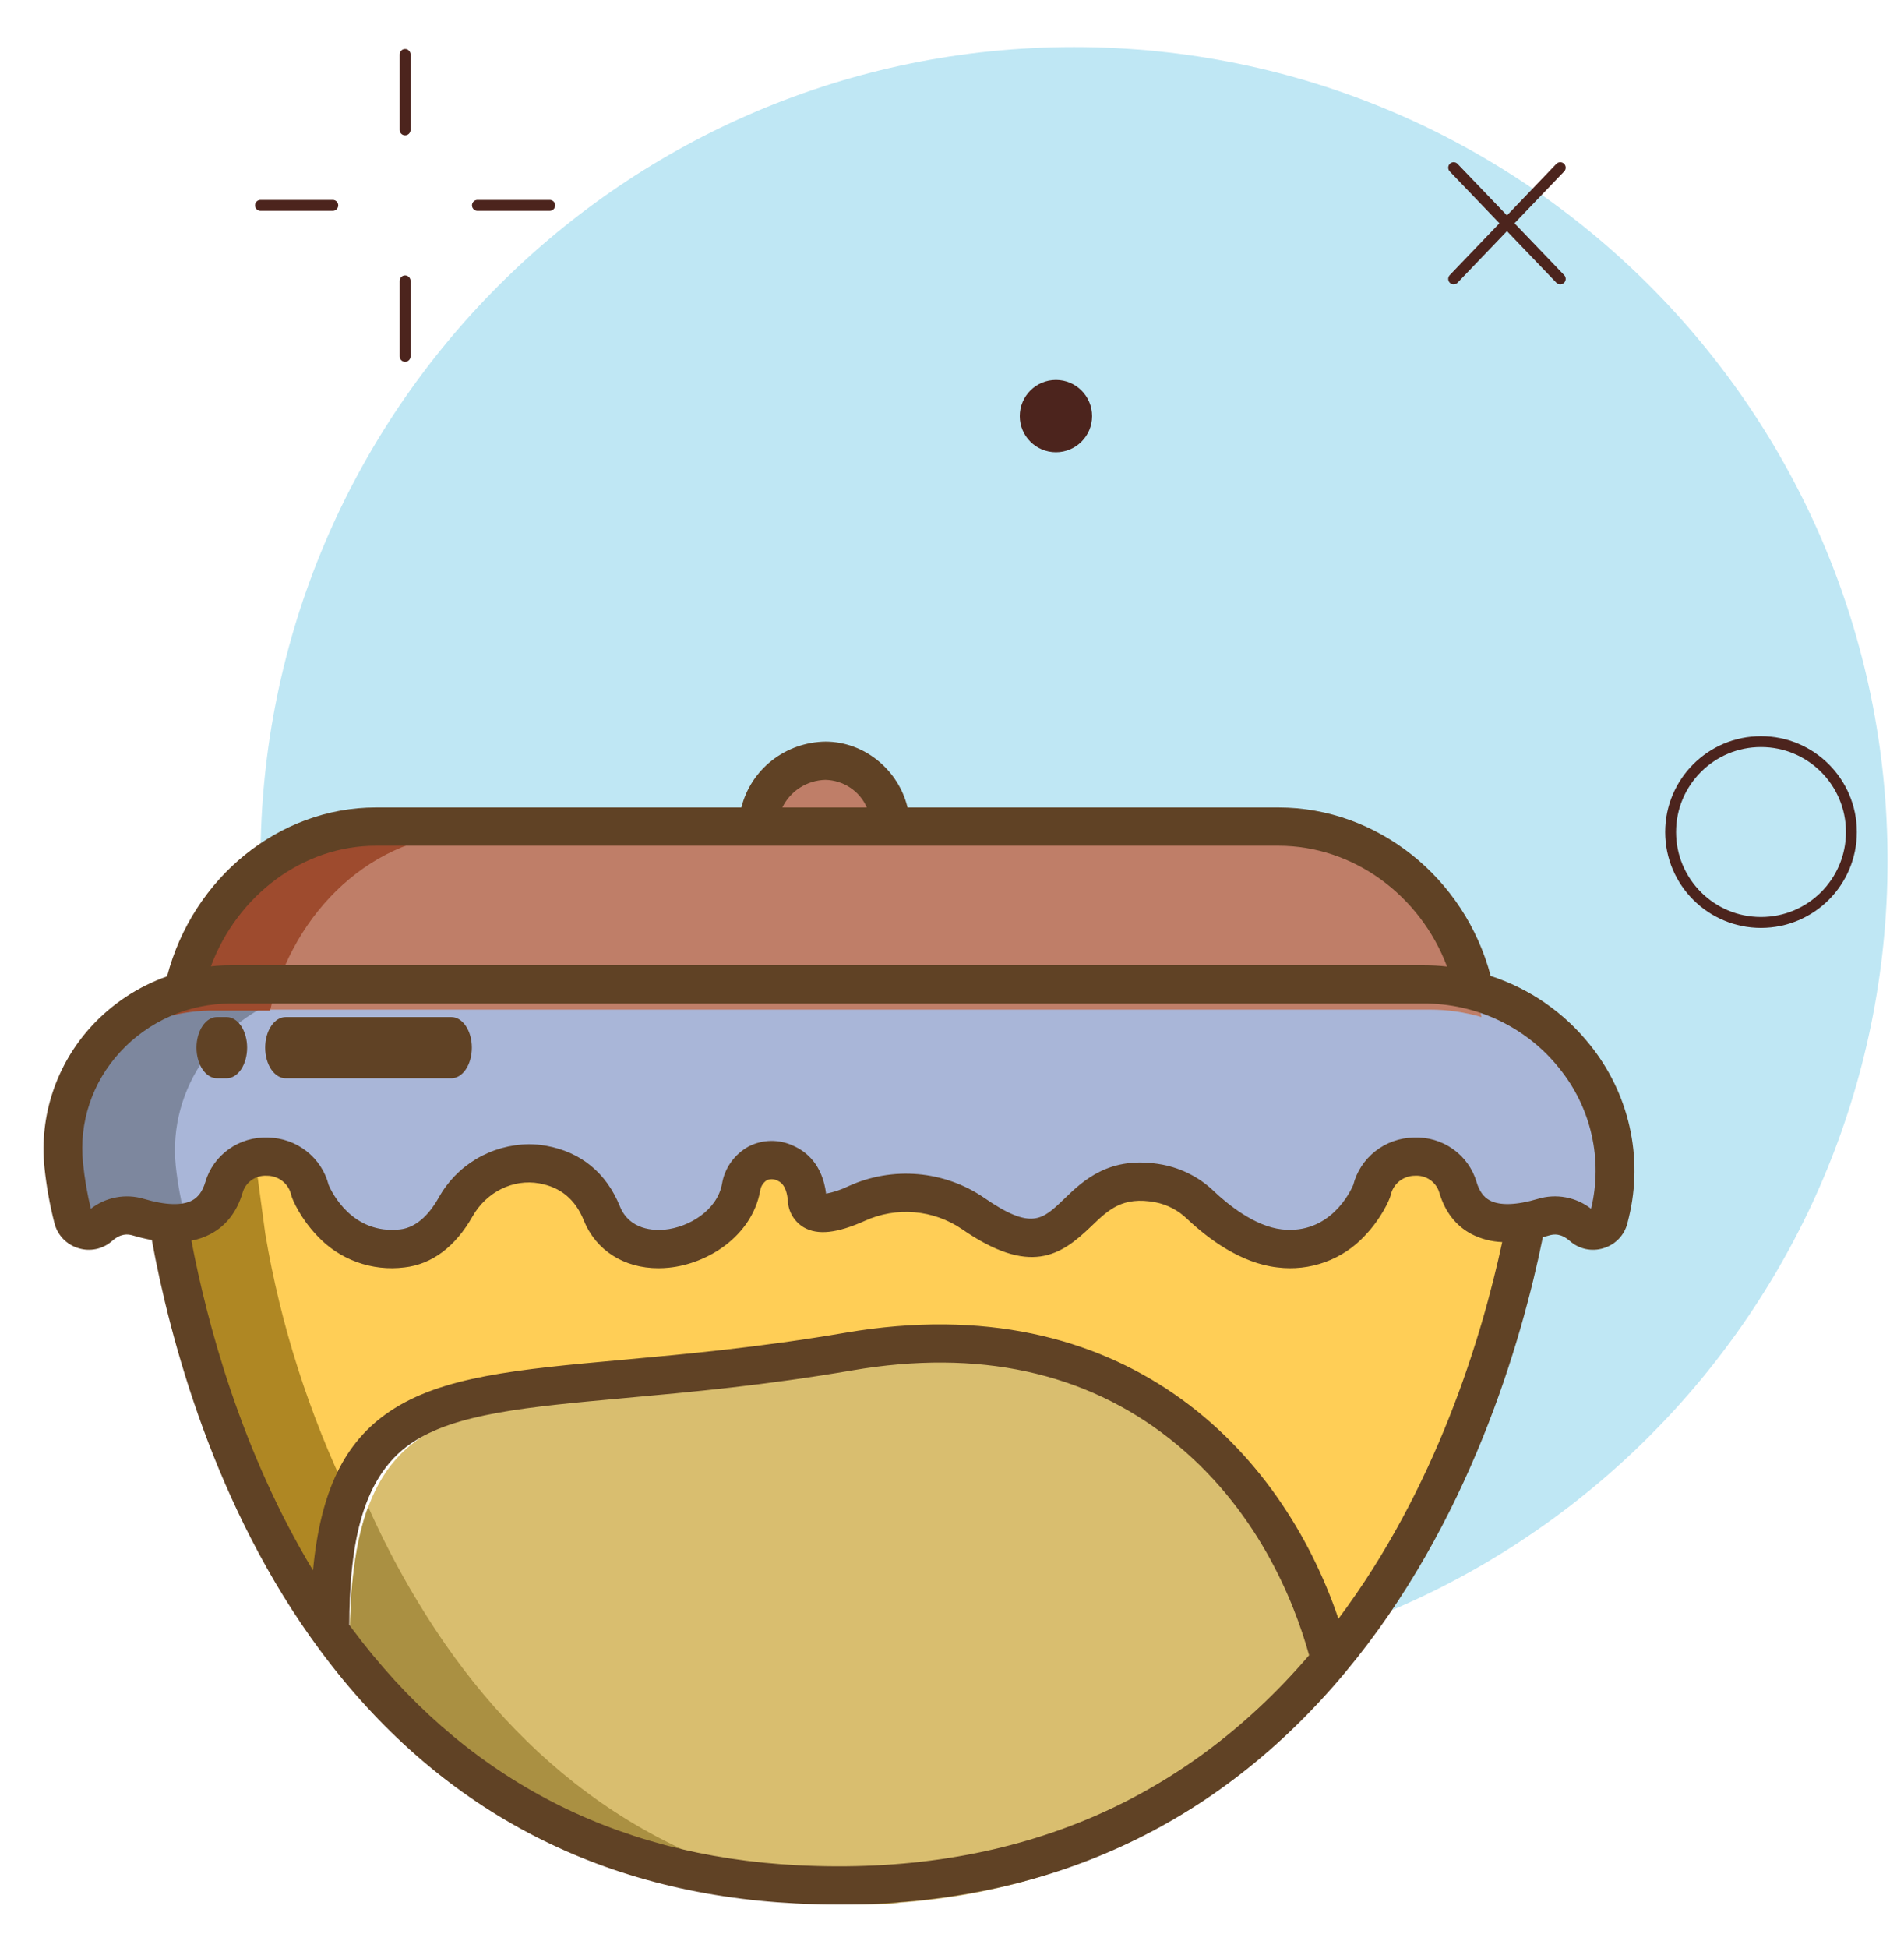 <svg width="175" height="179" viewBox="0 0 175 179" fill="none" xmlns="http://www.w3.org/2000/svg">
<path d="M98.714 153.872C140.011 153.872 173.489 120.395 173.489 79.098C173.489 37.801 140.011 4.323 98.714 4.323C57.417 4.323 23.94 37.801 23.94 79.098C23.94 120.395 57.417 153.872 98.714 153.872Z" fill="#BFE7F4"/>
<g filter="url(#filter0_d_653_624)">
<path d="M132.762 106.276C133.405 108.389 135.096 109.988 138.977 109.295C136.691 121.044 131.448 136.368 121.139 148.504C117.252 133.499 103.657 116.509 77.26 120.936C44.159 126.485 29.948 119.463 29.951 145.883L29.936 145.891C21.419 134.297 17.143 120.377 15.248 109.461V109.441C18.31 109.64 19.719 108.161 20.294 106.276C21.472 102.427 27.216 102.663 28.153 106.572C28.165 106.623 30.476 112.381 36.547 111.717C38.91 111.46 40.466 109.657 41.406 108.025C42.986 105.281 46.148 103.658 49.352 104.224C51.388 104.583 53.551 105.706 54.739 108.589C57.014 114.118 66.356 111.876 67.426 106.273C67.797 104.333 69.559 103.296 71.434 104.088C72.445 104.518 73.29 105.449 73.453 107.324C73.603 109.119 75.719 108.691 77.973 107.694C79.664 106.939 81.529 106.623 83.384 106.779C85.239 106.935 87.02 107.557 88.55 108.583C98.414 115.281 96.672 104.313 105.493 105.908C106.924 106.18 108.242 106.849 109.286 107.834C110.809 109.247 113.562 111.395 116.509 111.717C122.58 112.381 124.89 106.623 124.902 106.572C125.839 102.663 131.583 102.427 132.762 106.276Z" fill="#FFCE56"/>
<path d="M78.812 121.13C104.857 116.504 118.27 134.259 122.105 149.94C111.879 162.691 96.599 172.071 74.148 170.901C54.199 169.862 40.884 159.856 32.12 147.21L32.135 147.201C32.132 119.591 46.153 126.93 78.812 121.13Z" fill="#D9BE6F"/>
<path d="M82.737 72.579H68.677C68.677 69.57 71.994 66.955 75.817 66.955C76.735 66.959 77.642 67.111 78.483 67.401C79.324 67.69 80.082 68.111 80.712 68.639C82.003 69.698 82.728 71.109 82.737 72.579Z" fill="#BF7E68"/>
<path d="M24.384 109.377L23.59 103.511C22.84 103.631 22.142 103.947 21.579 104.424C21.016 104.901 20.611 105.518 20.411 106.203C19.817 108.082 18.293 109.556 15.248 109.358V109.377C17.075 120.258 21.571 134.132 30.365 145.692C30.365 140.475 30.931 136.569 32.12 133.612C28.392 125.893 25.79 117.742 24.384 109.377V109.377Z" fill="#AF8723"/>
<path d="M40.975 147.149C38.208 143.152 35.818 138.898 33.838 134.444C32.691 137.552 32.133 141.657 32.135 147.14L32.12 147.149C40.969 159.828 54.413 169.859 74.556 170.901C77.281 171.046 80.013 171.032 82.737 170.858C62.956 169.635 49.727 159.69 40.975 147.149Z" fill="#AA9042"/>
<path d="M134.668 87.205C133.171 86.828 131.626 86.638 130.075 86.639H22.025C20.573 86.638 19.128 86.828 17.733 87.203C14.342 88.112 11.401 90.088 9.42 92.791C7.439 95.493 6.541 98.751 6.883 102.001C7.051 103.537 7.342 105.06 7.753 106.557C7.812 106.777 7.931 106.978 8.098 107.144C8.266 107.309 8.476 107.432 8.709 107.501C8.942 107.57 9.19 107.582 9.43 107.537C9.67 107.493 9.893 107.392 10.079 107.245C10.931 106.543 12.133 105.999 13.65 106.422C14.536 106.68 15.451 106.845 16.377 106.915C19.421 107.104 20.821 105.698 21.392 103.905C22.564 100.245 28.273 100.47 29.204 104.187C29.216 104.236 31.513 109.71 37.547 109.079C39.896 108.835 41.443 107.12 42.378 105.568C43.948 102.96 47.091 101.416 50.275 101.955C52.299 102.296 54.449 103.363 55.63 106.105C57.891 111.362 67.177 109.231 68.24 103.902C68.609 102.058 70.361 101.072 72.224 101.825C73.229 102.234 74.07 103.12 74.231 104.902C74.38 106.608 76.483 106.202 78.724 105.254C80.404 104.536 82.258 104.236 84.103 104.384C85.947 104.532 87.717 105.123 89.238 106.099C99.042 112.468 97.311 102.039 106.078 103.556C107.501 103.814 108.811 104.45 109.848 105.387C111.363 106.73 114.099 108.773 117.028 109.079C123.062 109.71 125.359 104.236 125.371 104.187C126.302 100.47 132.011 100.245 133.183 103.905C133.822 105.915 135.503 107.435 139.361 106.776C139.889 106.685 140.411 106.567 140.925 106.422C142.442 105.999 143.643 106.543 144.496 107.245C144.682 107.392 144.905 107.493 145.145 107.537C145.385 107.582 145.633 107.57 145.866 107.501C146.099 107.432 146.309 107.309 146.477 107.144C146.644 106.978 146.763 106.777 146.822 106.557C146.869 106.392 146.913 106.224 146.954 106.059C149.133 97.556 143.324 89.383 134.668 87.205Z" fill="#A9B6D8"/>
<path d="M22.854 86.64C21.324 86.626 19.801 86.817 18.328 87.208C14.754 88.184 11.653 90.312 9.563 93.223C7.473 96.135 6.527 99.646 6.887 103.148C7.064 104.802 7.371 106.441 7.804 108.052C7.867 108.289 7.992 108.507 8.169 108.684C8.346 108.862 8.567 108.994 8.813 109.068C9.059 109.142 9.321 109.155 9.573 109.106C9.826 109.058 10.062 108.948 10.257 108.789C11.156 108.033 12.422 107.443 14.022 107.899C14.957 108.177 15.922 108.355 16.898 108.429C17.02 108.437 17.134 108.437 17.251 108.44C17.17 108.316 17.11 108.183 17.071 108.042C16.638 106.428 16.331 104.786 16.154 103.128C15.794 99.629 16.741 96.12 18.831 93.212C20.921 90.304 24.022 88.18 27.595 87.208C29.067 86.817 30.591 86.626 32.12 86.64H22.854Z" fill="#7D879E"/>
<path d="M117.818 72.579H33.268C24.332 72.579 17.075 80.006 15.248 89.448C16.69 88.995 18.184 88.766 19.686 88.768H131.416C133.02 88.766 134.618 88.996 136.165 89.451V89.448C134.339 80.006 126.751 72.579 117.818 72.579Z" fill="#BF7E68"/>
<path d="M43.368 72.579H33.942C24.672 72.579 17.143 80.053 15.248 89.451C16.748 89.028 18.298 88.827 19.852 88.855H24.825C26.937 79.741 34.322 72.579 43.368 72.579Z" fill="#9E4B2E"/>
<path d="M41.49 89.451H26.252C25.753 89.451 25.275 89.747 24.923 90.275C24.57 90.802 24.372 91.517 24.372 92.263C24.372 93.009 24.57 93.724 24.923 94.252C25.275 94.779 25.753 95.075 26.252 95.075H41.489C41.987 95.075 42.465 94.779 42.818 94.252C43.17 93.724 43.368 93.009 43.368 92.263C43.368 91.517 43.17 90.802 42.818 90.275C42.465 89.747 41.987 89.451 41.489 89.451H41.49ZM20.835 89.451H19.94C19.441 89.451 18.963 89.747 18.611 90.275C18.258 90.802 18.06 91.517 18.06 92.263C18.06 93.009 18.258 93.724 18.611 94.252C18.963 94.779 19.441 95.075 19.94 95.075H20.835C21.333 95.075 21.811 94.779 22.164 94.252C22.516 93.724 22.714 93.009 22.714 92.263C22.714 91.517 22.516 90.802 22.164 90.275C21.811 89.747 21.333 89.451 20.835 89.451V89.451Z" fill="#604225"/>
<path d="M137.012 85.674C134.628 76.645 126.587 70.196 117.51 70.196H83.414C82.597 66.775 79.474 64.143 75.868 64.143C74.081 64.167 72.353 64.774 70.955 65.869C69.556 66.965 68.566 68.487 68.14 70.196H34.547C25.64 70.196 17.721 76.661 15.358 85.709C12.696 86.652 10.311 88.225 8.411 90.29C6.813 92.031 5.603 94.082 4.857 96.311C4.112 98.54 3.848 100.899 4.083 103.234C4.262 104.982 4.573 106.713 5.012 108.416C5.148 108.951 5.423 109.442 5.81 109.842C6.197 110.241 6.683 110.535 7.22 110.693C7.744 110.855 8.303 110.88 8.841 110.765C9.378 110.65 9.876 110.4 10.286 110.039C11.107 109.317 11.745 109.382 12.207 109.52C12.782 109.692 13.365 109.832 13.956 109.94C15.59 118.862 19.679 134.521 29.429 147.654C40.202 162.164 54.919 169.985 73.172 170.9C74.506 170.967 75.823 171 77.125 171C96.185 171 111.821 163.834 123.64 149.668C135.04 136.005 139.864 119.235 141.804 109.68C141.993 109.631 142.184 109.577 142.378 109.52C142.841 109.383 143.478 109.317 144.299 110.039C144.709 110.4 145.207 110.65 145.745 110.765C146.282 110.879 146.841 110.855 147.365 110.694C147.902 110.535 148.388 110.241 148.775 109.842C149.162 109.442 149.437 108.951 149.574 108.415C149.623 108.226 149.67 108.037 149.715 107.849C150.377 105.105 150.395 102.249 149.77 99.497C149.145 96.746 147.892 94.17 146.106 91.967C143.764 89.038 140.603 86.85 137.012 85.674ZM75.867 67.657C76.681 67.676 77.473 67.925 78.148 68.375C78.823 68.826 79.351 69.458 79.671 70.196H71.907C72.263 69.452 72.822 68.821 73.521 68.373C74.221 67.924 75.033 67.677 75.867 67.657ZM34.547 73.71H117.51C124.371 73.71 130.52 78.244 132.999 84.808C132.286 84.731 131.569 84.692 130.852 84.691H21.22C20.606 84.691 19.993 84.724 19.383 84.788C21.84 78.235 27.86 73.71 34.547 73.71ZM73.353 167.389C56.225 166.531 42.416 159.192 32.307 145.578C32.237 145.484 32.17 145.388 32.101 145.294C32.139 138.835 32.914 131.915 37.812 128.601C41.841 125.875 48.397 125.28 57.471 124.455C63.48 123.909 70.291 123.291 78.334 121.916C89.913 119.936 99.744 122.063 107.554 128.236C115.501 134.517 118.92 143.049 120.322 148.091C108.512 161.864 92.717 168.361 73.353 167.389ZM123.016 144.737C117.76 129.21 103.293 114.084 77.725 118.453C69.823 119.804 63.087 120.415 57.145 120.956C47.533 121.829 40.589 122.46 35.795 125.704C31.663 128.499 29.454 132.993 28.769 140.291C22.147 129.331 19.017 117.477 17.594 109.998C18.208 109.883 18.8 109.678 19.352 109.389C20.778 108.63 21.767 107.359 22.291 105.613C22.422 105.135 22.717 104.716 23.125 104.428C23.534 104.14 24.032 104 24.534 104.032C25.058 104.031 25.566 104.208 25.974 104.534C26.381 104.859 26.662 105.313 26.769 105.818C26.87 106.244 27.652 107.99 29.154 109.549C30.155 110.631 31.407 111.46 32.802 111.966C34.197 112.472 35.696 112.639 37.17 112.454C39.693 112.174 41.858 110.553 43.431 107.769C44.7 105.522 47.166 104.304 49.564 104.735C51.538 105.09 52.879 106.205 53.661 108.142C54.776 110.902 57.356 112.528 60.519 112.528C60.823 112.528 61.132 112.512 61.445 112.482C65.039 112.134 69.086 109.6 69.867 105.433C69.889 105.233 69.956 105.041 70.063 104.869C70.17 104.698 70.314 104.552 70.485 104.443C70.637 104.378 70.801 104.347 70.966 104.352C71.131 104.358 71.293 104.4 71.439 104.476C71.672 104.576 72.289 104.843 72.413 106.337C72.434 106.832 72.579 107.313 72.835 107.739C73.09 108.164 73.448 108.522 73.877 108.778C75.152 109.516 76.937 109.323 79.494 108.173C80.916 107.526 82.485 107.255 84.046 107.387C85.607 107.519 87.106 108.049 88.395 108.925C94.663 113.262 97.489 111.385 100.287 108.688C101.899 107.136 103.171 105.91 106.18 106.465C107.281 106.68 108.295 107.208 109.096 107.984C111.033 109.817 114.049 112.08 117.418 112.455C118.893 112.64 120.391 112.472 121.786 111.966C123.182 111.461 124.433 110.632 125.435 109.55C126.941 107.986 127.721 106.24 127.82 105.818C127.927 105.312 128.208 104.859 128.615 104.533C129.023 104.208 129.531 104.031 130.055 104.031C130.557 104 131.054 104.14 131.463 104.428C131.871 104.717 132.166 105.135 132.298 105.613C132.822 107.359 133.81 108.629 135.237 109.388C136.114 109.84 137.083 110.092 138.071 110.127C136.198 118.83 132.009 132.735 123.016 144.737ZM146.244 107.039L146.238 107.063C145.559 106.533 144.759 106.174 143.907 106.015C143.055 105.857 142.177 105.905 141.348 106.156C139.381 106.74 137.853 106.789 136.93 106.298C136.361 105.995 135.964 105.445 135.716 104.618C135.36 103.396 134.598 102.327 133.552 101.584C132.505 100.84 131.236 100.465 129.947 100.518C128.66 100.542 127.418 100.983 126.412 101.772C125.405 102.561 124.69 103.655 124.378 104.884C124.115 105.495 122.236 109.455 117.815 108.962C115.313 108.684 112.825 106.642 111.565 105.448C110.263 104.198 108.619 103.351 106.835 103.011C102.003 102.12 99.57 104.464 97.793 106.176C95.799 108.097 94.797 109.062 90.445 106.05C88.645 104.822 86.552 104.078 84.372 103.89C82.192 103.702 79.999 104.077 78.011 104.978C77.351 105.302 76.651 105.537 75.928 105.679C75.585 102.98 74.092 101.786 72.87 101.258C72.233 100.964 71.535 100.818 70.832 100.832C70.128 100.846 69.437 101.02 68.813 101.339C68.165 101.695 67.608 102.19 67.182 102.789C66.757 103.388 66.475 104.073 66.358 104.795C65.902 107.229 63.306 108.771 61.095 108.985C60.153 109.076 57.866 109.05 56.974 106.843C55.735 103.776 53.394 101.852 50.204 101.279C49.673 101.183 49.135 101.135 48.596 101.135C46.896 101.156 45.232 101.623 43.776 102.489C42.32 103.355 41.124 104.588 40.314 106.061C39.623 107.283 38.449 108.778 36.77 108.965C32.351 109.454 30.471 105.5 30.208 104.887C29.895 103.657 29.18 102.563 28.174 101.774C27.167 100.985 25.925 100.544 24.639 100.52C23.35 100.467 22.08 100.842 21.034 101.586C19.987 102.33 19.225 103.398 18.869 104.62C18.621 105.448 18.224 105.997 17.655 106.3C16.732 106.791 15.204 106.742 13.237 106.158C12.408 105.907 11.53 105.859 10.678 106.017C9.827 106.175 9.027 106.535 8.347 107.065C8.015 105.689 7.776 104.292 7.632 102.884C7.435 101.036 7.639 99.168 8.229 97.404C8.819 95.639 9.783 94.019 11.057 92.648C12.342 91.25 13.911 90.133 15.661 89.368C17.411 88.603 19.305 88.207 21.22 88.207H130.852C133.25 88.2 135.617 88.732 137.776 89.761C139.934 90.79 141.826 92.29 143.308 94.147C144.759 95.935 145.777 98.026 146.285 100.259C146.794 102.493 146.78 104.811 146.244 107.039Z" fill="#604225"/>
<path d="M97.053 37.556C98.888 37.556 100.376 36.069 100.376 34.233C100.376 32.398 98.888 30.91 97.053 30.91C95.217 30.91 93.729 32.398 93.729 34.233C93.729 36.069 95.217 37.556 97.053 37.556Z" fill="#4C241D"/>
<path d="M143.406 11.404L133.609 21.627" stroke="#4C241D" stroke-linecap="round" stroke-linejoin="round"/>
<path d="M133.609 11.404L143.406 21.627" stroke="#4C241D" stroke-linecap="round" stroke-linejoin="round"/>
<path d="M37.233 1V7.936" stroke="#4C241D" stroke-linecap="round" stroke-linejoin="round"/>
<path d="M37.233 21.807V28.742" stroke="#4C241D" stroke-linecap="round" stroke-linejoin="round"/>
<path d="M23.94 14.871H30.587" stroke="#4C241D" stroke-linecap="round" stroke-linejoin="round"/>
<path d="M43.88 14.871H50.526" stroke="#4C241D" stroke-linecap="round" stroke-linejoin="round"/>
<path d="M161.857 80.759C166.446 80.759 170.165 77.04 170.165 72.451C170.165 67.863 166.446 64.143 161.857 64.143C157.269 64.143 153.549 67.863 153.549 72.451C153.549 77.04 157.269 80.759 161.857 80.759Z" stroke="#4C241D" stroke-linecap="round" stroke-linejoin="round"/>
</g>
<defs>
<filter id="filter0_d_653_624" x="0" y="0.5" width="174.665" height="178.5" filterUnits="userSpaceOnUse" color-interpolation-filters="sRGB">
<feFlood flood-opacity="0" result="BackgroundImageFix"/>
<feColorMatrix in="SourceAlpha" type="matrix" values="0 0 0 0 0 0 0 0 0 0 0 0 0 0 0 0 0 0 127 0" result="hardAlpha"/>
<feOffset dy="4"/>
<feGaussianBlur stdDeviation="2"/>
<feComposite in2="hardAlpha" operator="out"/>
<feColorMatrix type="matrix" values="0 0 0 0 0 0 0 0 0 0 0 0 0 0 0 0 0 0 0.25 0"/>
<feBlend mode="normal" in2="BackgroundImageFix" result="effect1_dropShadow_653_624"/>
<feBlend mode="normal" in="SourceGraphic" in2="effect1_dropShadow_653_624" result="shape"/>
</filter>
</defs>
</svg>
